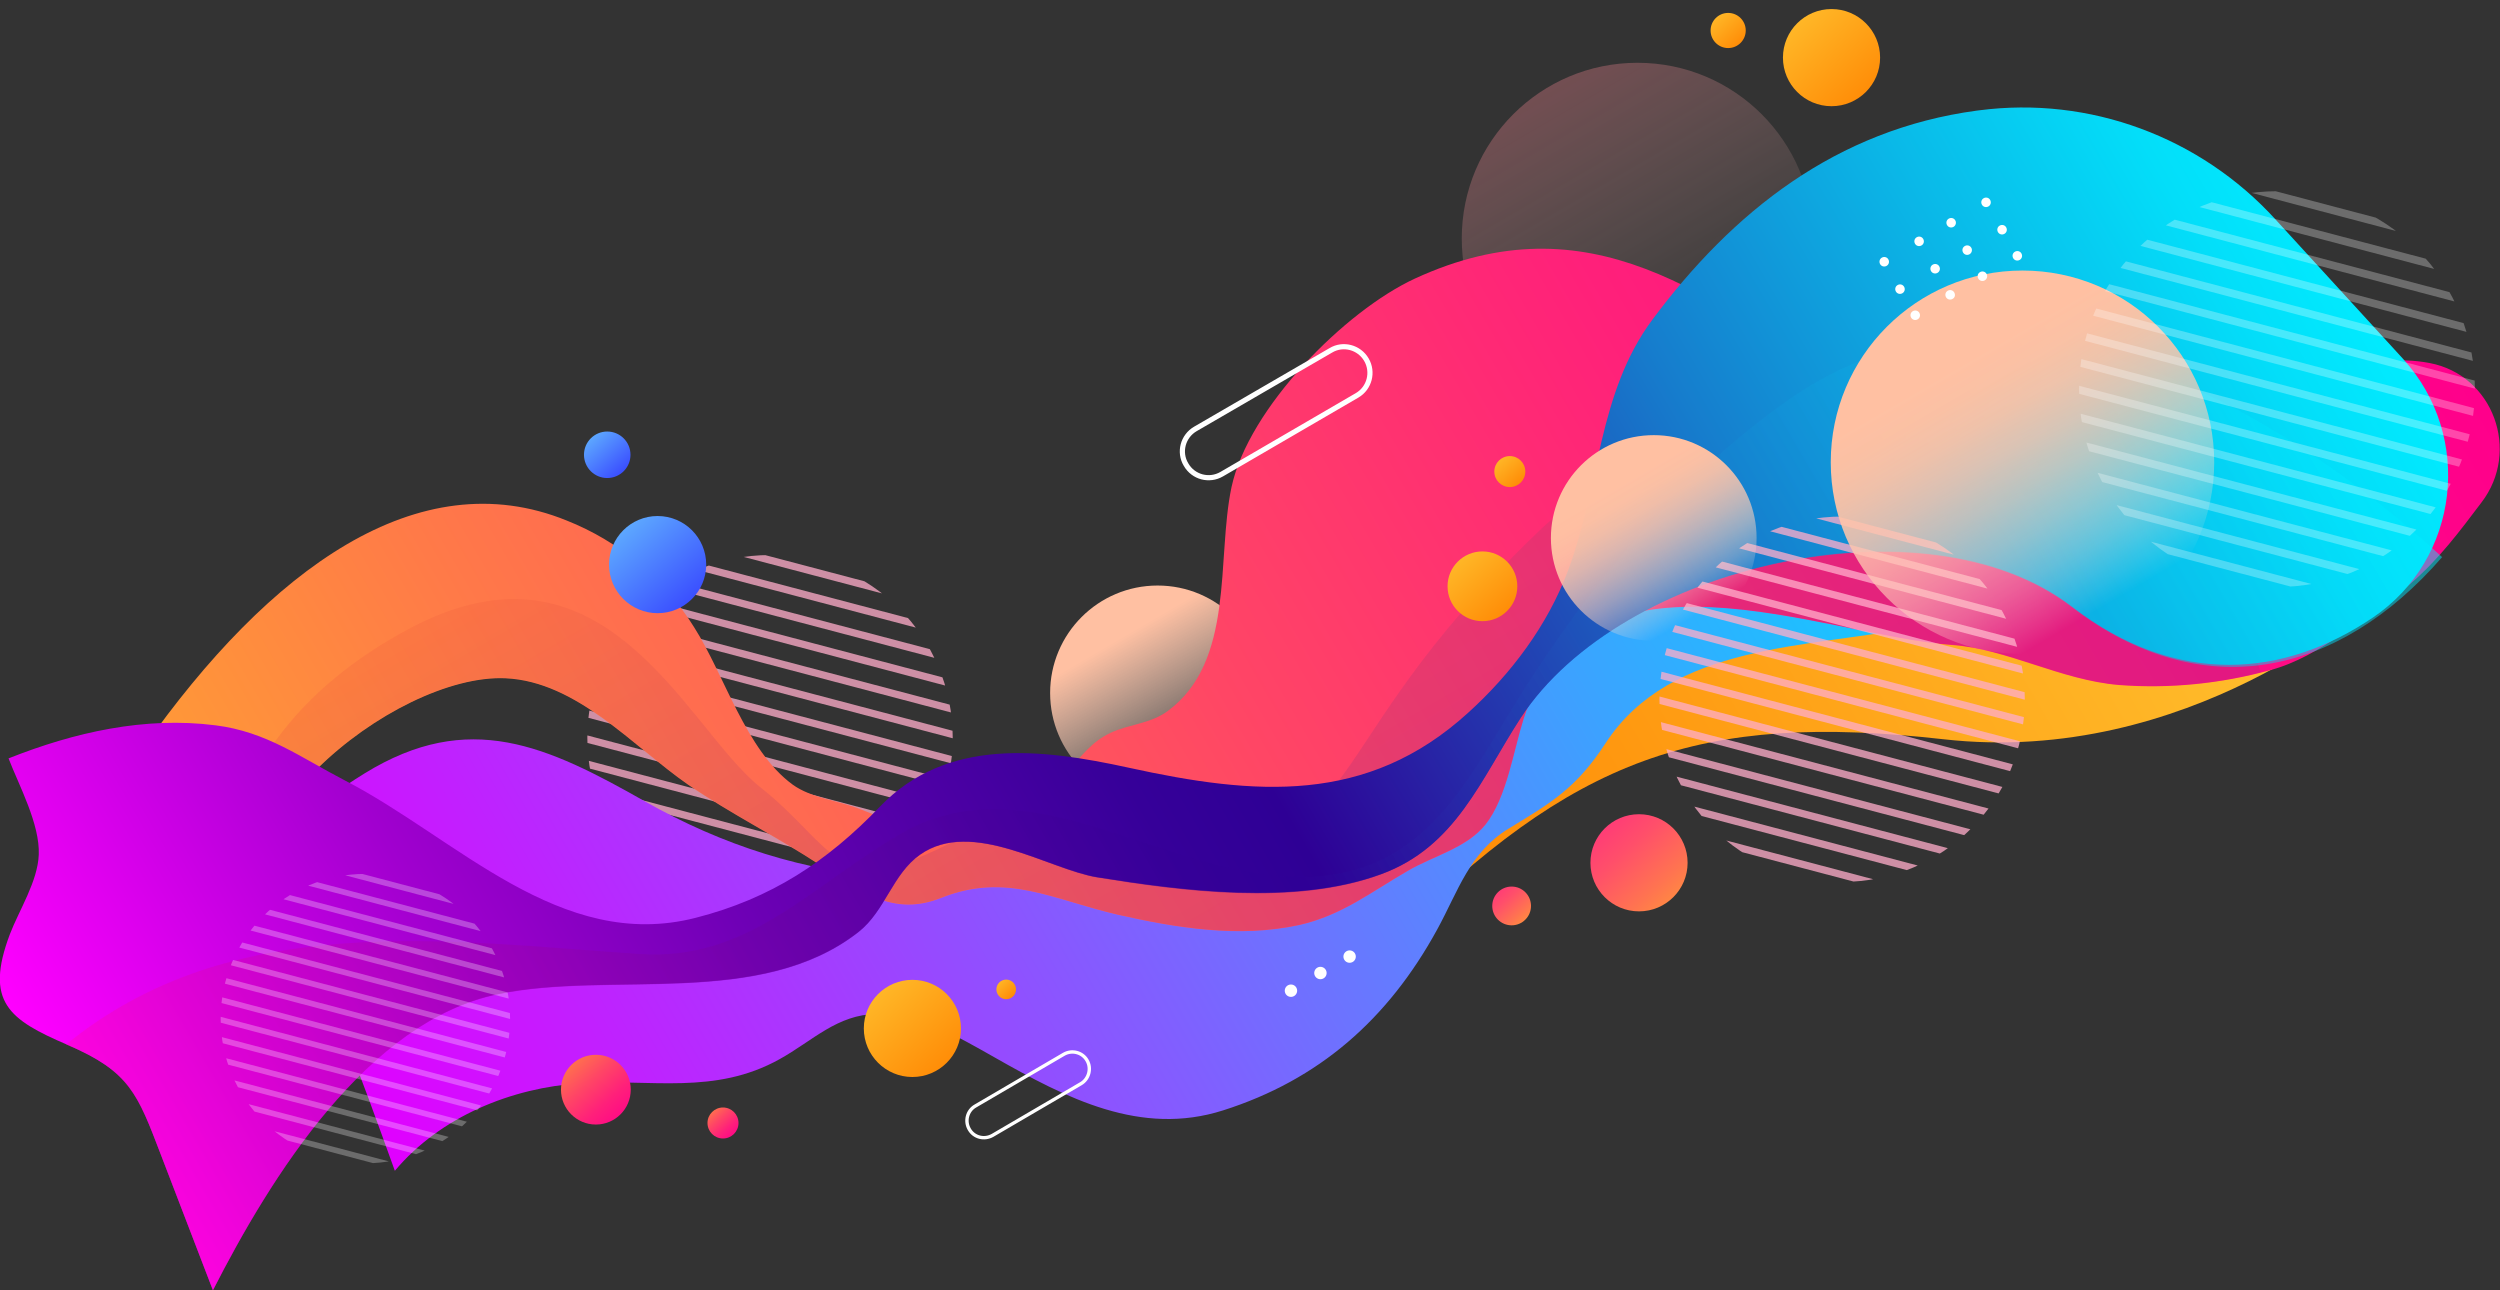 <?xml version="1.0" encoding="utf-8"?>
<!-- Generator: Adobe Illustrator 24.0.1, SVG Export Plug-In . SVG Version: 6.00 Build 0)  -->
<svg version="1.1" id="Capa_1" xmlns="http://www.w3.org/2000/svg" xmlns:xlink="http://www.w3.org/1999/xlink" x="0px" y="0px"
	 viewBox="0 0 967.5 499.4" style="enable-background:new 0 0 967.5 499.4;" xml:space="preserve">
<rect x="0" y="0" width="967.5" height="499.4" fill="#333333" stroke="none"/>
<style type="text/css">
	.st0{opacity:0.36;fill:url(#SVGID_1_);enable-background:new    ;}
	.st1{fill:url(#SVGID_2_);}
	.st2{opacity:0.76;}
	.st3{clip-path:url(#SVGID_4_);}
	.st4{fill:#FFACC9;}
	.st5{fill:url(#SVGID_5_);}
	.st6{fill:url(#SVGID_6_);}
	.st7{fill:url(#SVGID_7_);}
	.st8{opacity:0.3;fill:url(#SVGID_8_);enable-background:new    ;}
	.st9{fill:url(#SVGID_9_);}
	.st10{opacity:0.48;fill:url(#SVGID_10_);enable-background:new    ;}
	.st11{clip-path:url(#SVGID_12_);}
	.st12{fill:url(#SVGID_13_);}
	.st13{fill:url(#SVGID_14_);}
	.st14{fill:#FFFFFF;}
	.st15{opacity:0.28;}
	.st16{clip-path:url(#SVGID_16_);}
	.st17{clip-path:url(#SVGID_18_);}
	.st18{fill:none;stroke:#FFFFFF;stroke-width:2;stroke-miterlimit:10;}
	.st19{fill:none;stroke:#FFFFFF;stroke-width:1.31;stroke-miterlimit:10;}
	.st20{fill:url(#SVGID_19_);}
	.st21{fill:url(#SVGID_20_);}
	.st22{fill:url(#SVGID_21_);}
	.st23{fill:url(#SVGID_22_);}
	.st24{fill:url(#SVGID_23_);}
	.st25{fill:url(#SVGID_24_);}
	.st26{fill:url(#SVGID_25_);}
	.st27{fill:url(#SVGID_26_);}
	.st28{fill:url(#SVGID_27_);}
	.st29{fill:url(#SVGID_28_);}
	.st30{fill:url(#SVGID_29_);}
	.st31{fill:url(#SVGID_30_);}
</style>
<title>colorful</title>
<g>
	<g id="Capa_2_1_">
		<g id="BACKGROUND">
			
				<linearGradient id="SVGID_1_" gradientUnits="userSpaceOnUse" x1="1209.892" y1="207.926" x2="1209.892" y2="353.436" gradientTransform="matrix(-0.864 0.503 -0.503 -0.864 1813.471 -286.21)">
				<stop  offset="0" style="stop-color:#FFE7DD;stop-opacity:0"/>
				<stop  offset="1" style="stop-color:#FF7B8B"/>
			</linearGradient>
			<circle class="st0" cx="633.7" cy="92.3" r="68"/>
			
				<linearGradient id="SVGID_2_" gradientUnits="userSpaceOnUse" x1="1458.901" y1="172.366" x2="1458.901" y2="233.476" gradientTransform="matrix(-0.864 0.503 -0.503 -0.864 1813.471 -286.21)">
				<stop  offset="0" style="stop-color:#FFE7DD;stop-opacity:0"/>
				<stop  offset="1" style="stop-color:#FFC0A2"/>
			</linearGradient>
			<circle class="st1" cx="448" cy="268.2" r="41.6"/>
			<g class="st2">
				<g>
					<g>
						<g>
							<defs>
								<circle id="SVGID_3_" cx="298" cy="285.5" r="70.7"/>
							</defs>
							<clipPath id="SVGID_4_">
								<use xlink:href="#SVGID_3_"  style="overflow:visible;"/>
							</clipPath>
							<g class="st3">
								
									<rect x="253.2" y="24.2" transform="matrix(0.255 -0.967 0.967 0.255 0.556 391.868)" class="st4" width="2.8" height="342.7"/>
								
									<rect x="260" y="35.8" transform="matrix(0.255 -0.967 0.967 0.255 -5.565 407.073)" class="st4" width="2.8" height="342.7"/>
								
									<rect x="266.6" y="47.3" transform="matrix(0.255 -0.967 0.967 0.255 -11.718 422.062)" class="st4" width="2.8" height="342.7"/>
								
									<rect x="273.2" y="58.8" transform="matrix(0.255 -0.967 0.967 0.255 -17.922 437.058)" class="st4" width="2.8" height="342.7"/>
								
									<rect x="280.1" y="70.3" transform="matrix(0.255 -0.967 0.967 0.255 -23.96 452.223)" class="st4" width="2.8" height="342.7"/>
								
									<rect x="286.8" y="81.9" transform="matrix(0.255 -0.967 0.967 0.255 -30.128 467.347)" class="st4" width="2.8" height="342.7"/>
								
									<rect x="293.4" y="93.4" transform="matrix(0.255 -0.967 0.967 0.255 -36.317 482.354)" class="st4" width="2.8" height="342.7"/>
								
									<rect x="300.2" y="105.1" transform="matrix(0.255 -0.967 0.967 0.255 -42.558 497.607)" class="st4" width="2.8" height="342.7"/>
								
									<rect x="307" y="116.5" transform="matrix(0.255 -0.967 0.967 0.255 -48.523 512.643)" class="st4" width="2.8" height="342.7"/>
								
									<rect x="313.7" y="128.1" transform="matrix(0.255 -0.967 0.967 0.255 -54.75 527.761)" class="st4" width="2.8" height="342.7"/>
								
									<rect x="320.4" y="139.6" transform="matrix(0.255 -0.967 0.967 0.255 -60.892 542.881)" class="st4" width="2.8" height="342.7"/>
								
									<rect x="327.1" y="151.1" transform="matrix(0.255 -0.967 0.967 0.255 -67.062 557.872)" class="st4" width="2.8" height="342.7"/>
								
									<rect x="333.9" y="162.7" transform="matrix(0.255 -0.967 0.967 0.255 -73.165 573.074)" class="st4" width="2.8" height="342.7"/>
								
									<rect x="340.6" y="174.2" transform="matrix(0.255 -0.967 0.967 0.255 -79.287 588.177)" class="st4" width="2.8" height="342.7"/>
								
									<rect x="347.3" y="185.7" transform="matrix(0.255 -0.967 0.967 0.255 -85.447 603.299)" class="st4" width="2.8" height="342.7"/>
								
									<rect x="354" y="197.3" transform="matrix(0.255 -0.967 0.967 0.255 -91.674 618.418)" class="st4" width="2.8" height="342.7"/>
								
									<rect x="360.8" y="208.7" transform="matrix(0.255 -0.967 0.967 0.255 -97.657 633.469)" class="st4" width="2.8" height="342.7"/>
							</g>
						</g>
					</g>
				</g>
			</g>
			
				<linearGradient id="SVGID_5_" gradientUnits="userSpaceOnUse" x1="974.388" y1="146.896" x2="1389.947" y2="146.896" gradientTransform="matrix(-0.864 0.503 -0.503 -0.864 1798.151 -190.958)">
				<stop  offset="0" style="stop-color:#FFC431"/>
				<stop  offset="1" style="stop-color:#FF8300"/>
			</linearGradient>
			<path class="st5" d="M917.5,233.1c0,0-70.5,63.7-165.3,53s-143.4,7.2-213.5,77.6s67.7-161,184.8-168.5
				C840.7,187.6,917.5,233.1,917.5,233.1z"/>
			
				<linearGradient id="SVGID_6_" gradientUnits="userSpaceOnUse" x1="1067.225" y1="263.248" x2="1745.852" y2="263.248" gradientTransform="matrix(-0.864 0.503 -0.503 -0.864 1798.151 -190.958)">
				<stop  offset="0" style="stop-color:#00DDFF"/>
				<stop  offset="0.26" style="stop-color:#38A6FF"/>
				<stop  offset="0.87" style="stop-color:#C31EFF"/>
				<stop  offset="1" style="stop-color:#E100FF"/>
			</linearGradient>
			<path class="st6" d="M817.8,246.4c-1.8,1.7-47.9-9.5-76.3-3.8c-41.2,8.3-94.8,6-120.2,45.1c-11.2,17.2-20.7,22.8-37.5,33
				c-15.1,9.2-19.5,24.2-27.6,39c-19.1,34.9-45.8,58.2-82.8,70c-31.9,10.2-60.6-4.6-88.7-20.6c-13.8-7.8-29.1-16.9-45.4-16.7
				c-15.3,0.2-24.8,10.4-37.6,17.5c-25.1,14-49.7,7.6-76.8,9.3c-26.9,1.7-54.5,12.9-72.1,33.9c-6.7-18.5-13.3-37.3-21-55.4
				c-9.2-21.7-28.1-35.8-41.2-55.2c13.8-17,31.9-31.7,50.5-43.2c40.4-24.9,70.7-10.6,108.6,10.9c29.8,16.9,61.6,27.2,96.5,29.6
				c31.8,2.3,70.9,3,101.3-5c21.4-5.6,41.7-16.5,57.1-33c16.5-17.6,31.9-36.6,48.2-54.5c20.3-22.3,29.6-51.6,48.3-74.9
				c19.9-24.8,44-26.7,72.1-17.3C725.7,172.5,817.8,246.4,817.8,246.4z"/>
			
				<linearGradient id="SVGID_7_" gradientUnits="userSpaceOnUse" x1="896.695" y1="281.189" x2="1751.646" y2="281.189" gradientTransform="matrix(-0.864 0.503 -0.503 -0.864 1798.151 -190.958)">
				<stop  offset="0" style="stop-color:#FF008B"/>
				<stop  offset="0.12" style="stop-color:#FF0986"/>
				<stop  offset="0.32" style="stop-color:#FF207A"/>
				<stop  offset="0.56" style="stop-color:#FF4665"/>
				<stop  offset="0.84" style="stop-color:#FF7A48"/>
				<stop  offset="1" style="stop-color:#FF9B36"/>
			</linearGradient>
			<path class="st7" d="M932.6,226.1c-17.1,11.7-34.2,28-54.2,33.3c-19,5.2-38.8,7.2-58.4,5.7c-22.6-1.9-43.3-14-64.7-15.5
				c-49.7-3.6-142.5-44.9-165.7,28.7c-3.9,12.3-6.5,30.4-14.7,40.8c-7.4,9.2-20.4,12.2-30.2,18c-14.2,8.2-25.5,17.2-41.9,20.9
				c-23.4,5.1-47.7,1.1-70.2-4c-25.2-5.8-43.1-16.6-68.4-6.5c-18.5,7.3-30.8-2.3-46.8-12.7c-16.8-11-34.7-19.9-51.2-31.2
				c-21.3-14.8-42.9-39.8-70.5-41.1c-42.9-2-120.8,59.8-93.1,107.5c-18.7-18.2-23.3-27.2-19.2-52.2c3.4-20.6-19.1-9.3-27.8-28.6
				c48.7-69.1,106.3-111,163.6-87.8c20.5,8.1,37.8,22.6,49.4,41.3c11.8,18.5,20,47.6,38.1,60.9c7.4,5.4,18.2,6.2,26.6,9.7
				c13.7,5.6,21.4,6.7,36.5,4.2c15.9-2.6,31.5-7.7,43.2-19.2c6-5.8,9-11,16.8-14.7c7.3-3.4,15.5-3.5,22.2-8.5
				c26-19.3,18.7-58.7,24.6-86.6c6.6-30.6,43.9-68.2,71-80.7c67.5-31.1,114,6.5,168.6,43.7c33.8,23,114.7,49.1,150.3,17.3
				c25.2-22.5,50.2-32.8,73.8-28.3c24.6,4.7,35.3,34.1,20,54C952.1,205.3,944,216.4,932.6,226.1z"/>
			
				<linearGradient id="SVGID_8_" gradientUnits="userSpaceOnUse" x1="1383.845" y1="155.586" x2="1383.845" y2="475.516" gradientTransform="matrix(-0.864 0.503 -0.503 -0.864 1798.151 -190.958)">
				<stop  offset="0" style="stop-color:#A42F7F"/>
				<stop  offset="0.18" style="stop-color:#AD3578"/>
				<stop  offset="0.47" style="stop-color:#C44466"/>
				<stop  offset="0.82" style="stop-color:#E95C47"/>
				<stop  offset="1" style="stop-color:#FF6A36"/>
			</linearGradient>
			<path class="st8" d="M158,243.5c76.7-41.2,107.3,38.2,136.3,61.2s29,43.8,72,22.3c43-21.6,51.4,4.8,80.4,6.9
				c88.9-8.4,56.6-39.9,149-128.5S866.6,235,866.6,235l8.3,25.2c-17.9,4.6-36.5,6.2-54.9,4.8c-22.6-1.9-43.3-14-64.7-15.5
				c-49.7-3.6-142.5-44.9-165.7,28.7c-3.9,12.3-6.5,30.4-14.7,40.8c-7.4,9.2-20.4,12.2-30.2,18c-14.2,8.2-25.5,17.2-41.9,20.9
				c-23.4,5.1-47.7,1.1-70.2-4c-25.2-5.8-43.1-16.6-68.4-6.5c-18.5,7.3-30.8-2.3-46.8-12.7c-16.8-11-34.7-19.9-51.2-31.2
				c-21.3-14.8-42.9-39.8-70.5-41.1c-38-1.8-103.5,46.6-98.6,90.7l-9.8-7.4C87.2,345.5,81.3,284.7,158,243.5z"/>
			
				<linearGradient id="SVGID_9_" gradientUnits="userSpaceOnUse" x1="914.661" y1="278.184" x2="1843.285" y2="278.184" gradientTransform="matrix(-0.864 0.503 -0.503 -0.864 1798.151 -190.958)">
				<stop  offset="0" style="stop-color:#00ECFF"/>
				<stop  offset="5.000000e-02" style="stop-color:#03DEF9"/>
				<stop  offset="0.14" style="stop-color:#0AB9E8"/>
				<stop  offset="0.27" style="stop-color:#167DCD"/>
				<stop  offset="0.42" style="stop-color:#262CA9"/>
				<stop  offset="0.5" style="stop-color:#2E0095"/>
				<stop  offset="0.55" style="stop-color:#360099"/>
				<stop  offset="0.62" style="stop-color:#4C00A4"/>
				<stop  offset="0.72" style="stop-color:#6F00B6"/>
				<stop  offset="0.83" style="stop-color:#A100CF"/>
				<stop  offset="0.94" style="stop-color:#DF00EF"/>
				<stop  offset="1" style="stop-color:#FF00FF"/>
			</linearGradient>
			<path class="st9" d="M880.6,84.9C851.5,53,808.7,37.1,765.9,42.7c-0.3,0-0.5,0.1-0.8,0.1c-54.5,7.3-94.6,39.2-125.7,81
				c-21.1,28.5-20.2,63.9-32.6,97.1c-7.9,21.1-22,39.9-38.7,55c-39.1,35.6-82.5,31.9-131.3,21.2c-33.8-7.4-70.4-11.8-96.2,15
				c-20.4,21.3-42.3,35.7-71.4,43.1c-52.3,13.4-92.5-30.8-135.6-53.1c-17.2-8.9-30.3-18.9-50.2-21.4c-27.4-3.5-54.7,2.7-80.1,12.8
				C7.4,304.1,15.5,319,15,330.8c-0.4,10.3-7.6,21.4-11.2,30.8c-9.8,26.1-0.4,33,22.2,42.7c24.3,10.5,27.1,18.7,36.2,42.4l20.2,52.6
				c22.4-43.9,59.7-104.1,110.3-114.6c43.9-9.1,101.6,5.7,139.6-24.1c10.3-8.1,13.1-22.4,23.8-29.9c20.1-14.1,49.9,5.8,68.6,8.8
				c32,5.1,76.3,11.1,109.8-1.2c29-10.6,38.6-36.8,54.1-60.6c38.6-59.2,156.9-86.4,213.3-42.9c40.6,31.3,82.3,27.3,116.4,4.2
				c33.6-22.7,39-70.1,11.7-100.1L880.6,84.9z"/>
			
				<linearGradient id="SVGID_10_" gradientUnits="userSpaceOnUse" x1="941.731" y1="225.287" x2="1831.131" y2="225.287" gradientTransform="matrix(-0.864 0.503 -0.503 -0.864 1798.151 -190.958)">
				<stop  offset="0" style="stop-color:#00ECFF"/>
				<stop  offset="5.000000e-02" style="stop-color:#03DEF9"/>
				<stop  offset="0.14" style="stop-color:#0AB9E8"/>
				<stop  offset="0.27" style="stop-color:#167DCD"/>
				<stop  offset="0.42" style="stop-color:#262CA9"/>
				<stop  offset="0.5" style="stop-color:#2E0095"/>
				<stop  offset="0.55" style="stop-color:#360097"/>
				<stop  offset="0.62" style="stop-color:#4C019B"/>
				<stop  offset="0.72" style="stop-color:#6F02A2"/>
				<stop  offset="0.83" style="stop-color:#A103AC"/>
				<stop  offset="0.94" style="stop-color:#DF05B9"/>
				<stop  offset="1" style="stop-color:#FF06BF"/>
			</linearGradient>
			<path class="st10" d="M424.7,339.6c-18.7-3-48.5-23-68.6-8.8c-10.7,7.5-13.5,21.7-23.8,29.9c-37.9,29.8-95.7,15-139.6,24.1
				c-50.6,10.5-87.9,70.7-110.3,114.6c-6.6-17.2-13.2-34.4-19.8-51.6c-8.9-23.2-12.1-33.5-37-43.6c64.4-52.5,147.6-40,221.9-35
				c42.3,2.9,66.4-26.6,101.4-46.7c54.2-31,111.6,26.2,169.4,15.5c35.6-6.6,50.8-37.9,68.1-65.8c27.8-44.9,62.8-87.3,105.9-117.6
				c83.6-58.7,188.6,2.3,252.8,61c-40.2,46.3-93.2,57.8-143.3,19.3c-56.6-43.4-174.7-16.2-213.3,42.9c-15.5,23.8-25.2,50-54.1,60.6
				C500.9,350.8,456.7,344.8,424.7,339.6z"/>
			<g class="st2">
				<g>
					<g>
						<g>
							<defs>
								<circle id="SVGID_11_" cx="712.9" cy="270.6" r="70.7"/>
							</defs>
							<clipPath id="SVGID_12_">
								<use xlink:href="#SVGID_11_"  style="overflow:visible;"/>
							</clipPath>
							<g class="st11">
								
									<rect x="668.1" y="9.2" transform="matrix(0.255 -0.967 0.967 0.255 324.244 781.931)" class="st4" width="2.8" height="342.7"/>
								
									<rect x="674.8" y="20.8" transform="matrix(0.255 -0.967 0.967 0.255 318.084 797.053)" class="st4" width="2.8" height="342.7"/>
								
									<rect x="681.5" y="32.3" transform="matrix(0.255 -0.967 0.967 0.255 311.906 812.045)" class="st4" width="2.8" height="342.7"/>
								
									<rect x="688.3" y="43.8" transform="matrix(0.255 -0.967 0.967 0.255 305.803 827.247)" class="st4" width="2.8" height="342.7"/>
								
									<rect x="695" y="55.3" transform="matrix(0.255 -0.967 0.967 0.255 299.736 842.316)" class="st4" width="2.8" height="342.7"/>
								
									<rect x="701.7" y="66.8" transform="matrix(0.255 -0.967 0.967 0.255 293.536 857.338)" class="st4" width="2.8" height="342.7"/>
								
									<rect x="708.4" y="78.5" transform="matrix(0.255 -0.967 0.967 0.255 287.306 872.576)" class="st4" width="2.8" height="342.7"/>
								
									<rect x="715.1" y="90" transform="matrix(0.255 -0.967 0.967 0.255 281.106 887.598)" class="st4" width="2.8" height="342.7"/>
								
									<rect x="721.8" y="101.5" transform="matrix(0.255 -0.967 0.967 0.255 275.028 902.681)" class="st4" width="2.8" height="342.7"/>
								
									<rect x="728.7" y="113.1" transform="matrix(0.255 -0.967 0.967 0.255 268.936 917.868)" class="st4" width="2.8" height="342.7"/>
								
									<rect x="735.3" y="124.6" transform="matrix(0.255 -0.967 0.967 0.255 262.757 932.861)" class="st4" width="2.8" height="342.7"/>
								
									<rect x="742.1" y="136.1" transform="matrix(0.255 -0.967 0.967 0.255 256.647 948.051)" class="st4" width="2.8" height="342.7"/>
								
									<rect x="748.7" y="147.8" transform="matrix(0.255 -0.967 0.967 0.255 250.345 963.106)" class="st4" width="2.8" height="342.7"/>
								
									<rect x="755.5" y="159.2" transform="matrix(0.255 -0.967 0.967 0.255 244.376 978.168)" class="st4" width="2.8" height="342.7"/>
								
									<rect x="762.3" y="170.7" transform="matrix(0.255 -0.967 0.967 0.255 238.256 993.372)" class="st4" width="2.8" height="342.7"/>
								
									<rect x="768.9" y="182.3" transform="matrix(0.255 -0.967 0.967 0.255 231.975 1008.398)" class="st4" width="2.8" height="342.7"/>
								
									<rect x="775.7" y="193.7" transform="matrix(0.255 -0.967 0.967 0.255 226.006 1023.46)" class="st4" width="2.8" height="342.7"/>
							</g>
						</g>
					</g>
				</g>
			</g>
			
				<linearGradient id="SVGID_13_" gradientUnits="userSpaceOnUse" x1="1124.76" y1="52.656" x2="1124.76" y2="161.726" gradientTransform="matrix(-0.864 0.503 -0.503 -0.864 1813.471 -286.21)">
				<stop  offset="0" style="stop-color:#FFE7DD;stop-opacity:0"/>
				<stop  offset="7.000000e-02" style="stop-color:#FFE2D6;stop-opacity:0.12"/>
				<stop  offset="0.21" style="stop-color:#FFD9C9;stop-opacity:0.35"/>
				<stop  offset="0.36" style="stop-color:#FFD2BD;stop-opacity:0.55"/>
				<stop  offset="0.5" style="stop-color:#FFCBB3;stop-opacity:0.71"/>
				<stop  offset="0.64" style="stop-color:#FFC6AC;stop-opacity:0.84"/>
				<stop  offset="0.77" style="stop-color:#FFC3A6;stop-opacity:0.93"/>
				<stop  offset="0.89" style="stop-color:#FFC1A3;stop-opacity:0.98"/>
				<stop  offset="1" style="stop-color:#FFC0A2"/>
			</linearGradient>
			<circle class="st12" cx="782.7" cy="178.9" r="74.2"/>
			
				<linearGradient id="SVGID_14_" gradientUnits="userSpaceOnUse" x1="1262.804" y1="129.136" x2="1262.804" y2="187.526" gradientTransform="matrix(-0.864 0.503 -0.503 -0.864 1813.471 -286.21)">
				<stop  offset="0" style="stop-color:#FFE7DD;stop-opacity:0"/>
				<stop  offset="7.000000e-02" style="stop-color:#FFE2D6;stop-opacity:0.12"/>
				<stop  offset="0.21" style="stop-color:#FFD9C9;stop-opacity:0.35"/>
				<stop  offset="0.36" style="stop-color:#FFD2BD;stop-opacity:0.55"/>
				<stop  offset="0.5" style="stop-color:#FFCBB3;stop-opacity:0.71"/>
				<stop  offset="0.64" style="stop-color:#FFC6AC;stop-opacity:0.84"/>
				<stop  offset="0.77" style="stop-color:#FFC3A6;stop-opacity:0.93"/>
				<stop  offset="0.89" style="stop-color:#FFC1A3;stop-opacity:0.98"/>
				<stop  offset="1" style="stop-color:#FFC0A2"/>
			</linearGradient>
			<circle class="st13" cx="640" cy="208.2" r="39.8"/>
			<path class="st14" d="M742.8,121.1c-0.5-0.9-1.6-1.2-2.5-0.7s-1.2,1.6-0.7,2.5s1.6,1.2,2.5,0.7l0,0
				C743,123.1,743.3,122,742.8,121.1L742.8,121.1z"/>
			<path class="st14" d="M756.3,113.2c-0.5-0.9-1.6-1.2-2.5-0.7s-1.2,1.6-0.7,2.5s1.6,1.2,2.5,0.7
				C756.6,115.2,756.8,114.1,756.3,113.2L756.3,113.2z"/>
			<path class="st14" d="M736.9,111c-0.5-0.9-1.6-1.2-2.5-0.7s-1.2,1.6-0.7,2.5s1.6,1.2,2.5,0.7l0,0
				C737.1,113,737.4,111.9,736.9,111L736.9,111z"/>
			<path class="st14" d="M750.5,103.1c-0.5-0.9-1.6-1.2-2.5-0.7s-1.2,1.6-0.7,2.5s1.6,1.2,2.5,0.7S751,104,750.5,103.1L750.5,103.1z
				"/>
			<path class="st14" d="M730.8,100.4c-0.5-0.9-1.6-1.2-2.5-0.7s-1.2,1.6-0.7,2.5s1.6,1.2,2.5,0.7l0,0
				C731,102.4,731.3,101.3,730.8,100.4L730.8,100.4z"/>
			<path class="st14" d="M744.3,92.5c-0.5-0.9-1.6-1.2-2.5-0.7s-1.2,1.6-0.7,2.5s1.6,1.2,2.5,0.7S744.8,93.4,744.3,92.5L744.3,92.5z
				"/>
			<path class="st14" d="M768.8,106c-0.5-0.9-1.6-1.2-2.5-0.7s-1.2,1.6-0.7,2.5s1.6,1.2,2.5,0.7S769.3,106.8,768.8,106L768.8,106z"
				/>
			<path class="st14" d="M782.3,98.1c-0.5-0.9-1.6-1.2-2.5-0.7s-1.2,1.6-0.7,2.5s1.6,1.2,2.5,0.7S782.8,99,782.3,98.1L782.3,98.1z"
				/>
			<path class="st14" d="M762.9,95.9c-0.5-0.9-1.6-1.2-2.5-0.7s-1.2,1.6-0.7,2.5s1.6,1.2,2.5,0.7C763.1,97.9,763.4,96.7,762.9,95.9
				L762.9,95.9z"/>
			<path class="st14" d="M776.4,88c-0.5-0.9-1.6-1.2-2.5-0.7s-1.2,1.6-0.7,2.5s1.6,1.2,2.5,0.7S776.9,88.9,776.4,88L776.4,88z"/>
			<path class="st14" d="M756.7,85.3c-0.5-0.9-1.6-1.2-2.5-0.7s-1.2,1.6-0.7,2.5s1.6,1.2,2.5,0.7S757.2,86.1,756.7,85.3L756.7,85.3z
				"/>
			<path class="st14" d="M770.2,77.4c-0.5-0.9-1.6-1.2-2.5-0.7s-1.2,1.6-0.7,2.5s1.6,1.2,2.5,0.7S770.7,78.3,770.2,77.4L770.2,77.4z
				"/>
			<circle class="st14" cx="522.3" cy="370.2" r="2.4"/>
			
				<ellipse transform="matrix(0.316 -0.949 0.949 0.316 -8.053 742.428)" class="st14" cx="511" cy="376.8" rx="2.4" ry="2.4"/>
			<circle class="st14" cx="499.6" cy="383.4" r="2.4"/>
			<g class="st15">
				<g>
					<g>
						<g>
							<defs>
								<circle id="SVGID_15_" cx="141.4" cy="394.2" r="56"/>
							</defs>
							<clipPath id="SVGID_16_">
								<use xlink:href="#SVGID_15_"  style="overflow:visible;"/>
							</clipPath>
							<g class="st16">
								
									<rect x="105.9" y="187" transform="matrix(0.255 -0.967 0.967 0.255 -232.535 344.016)" class="st14" width="2.2" height="271.8"/>
								
									<rect x="111.2" y="196.1" transform="matrix(0.255 -0.967 0.967 0.255 -237.341 355.935)" class="st14" width="2.2" height="271.8"/>
								
									<rect x="116.5" y="205.3" transform="matrix(0.255 -0.967 0.967 0.255 -242.281 367.901)" class="st14" width="2.2" height="271.8"/>
								
									<rect x="121.8" y="214.4" transform="matrix(0.255 -0.967 0.967 0.255 -247.195 379.863)" class="st14" width="2.2" height="271.8"/>
								
									<rect x="127.2" y="223.6" transform="matrix(0.255 -0.967 0.967 0.255 -252.044 391.903)" class="st14" width="2.2" height="271.8"/>
								
									<rect x="132.5" y="232.7" transform="matrix(0.255 -0.967 0.967 0.255 -256.886 403.841)" class="st14" width="2.2" height="271.8"/>
								
									<rect x="137.9" y="241.9" transform="matrix(0.255 -0.967 0.967 0.255 -261.761 415.885)" class="st14" width="2.2" height="271.8"/>
								
									<rect x="143.2" y="251" transform="matrix(0.255 -0.967 0.967 0.255 -266.567 427.804)" class="st14" width="2.2" height="271.8"/>
								
									<rect x="148.6" y="260.1" transform="matrix(0.255 -0.967 0.967 0.255 -271.416 439.844)" class="st14" width="2.2" height="271.8"/>
								
									<rect x="153.8" y="269.4" transform="matrix(0.255 -0.967 0.967 0.255 -276.464 451.737)" class="st14" width="2.2" height="271.8"/>
								
									<rect x="159.2" y="278.5" transform="matrix(0.255 -0.967 0.967 0.255 -281.242 463.753)" class="st14" width="2.2" height="271.8"/>
								
									<rect x="164.5" y="287.6" transform="matrix(0.255 -0.967 0.967 0.255 -286.094 475.693)" class="st14" width="2.2" height="271.8"/>
								
									<rect x="169.9" y="296.7" transform="matrix(0.255 -0.967 0.967 0.255 -290.943 487.734)" class="st14" width="2.2" height="271.8"/>
								
									<rect x="175.2" y="305.9" transform="matrix(0.255 -0.967 0.967 0.255 -295.786 499.671)" class="st14" width="2.2" height="271.8"/>
								
									<rect x="180.6" y="315" transform="matrix(0.255 -0.967 0.967 0.255 -300.642 511.713)" class="st14" width="2.2" height="271.8"/>
								
									<rect x="185.8" y="324.3" transform="matrix(0.255 -0.967 0.967 0.255 -305.69 523.606)" class="st14" width="2.2" height="271.8"/>
								
									<rect x="191.1" y="333.4" transform="matrix(0.255 -0.967 0.967 0.255 -310.579 535.564)" class="st14" width="2.2" height="271.8"/>
							</g>
						</g>
					</g>
				</g>
			</g>
			<g class="st15">
				<g>
					<g>
						<g>
							<defs>
								
									<ellipse id="SVGID_17_" transform="matrix(0.707 -0.707 0.707 0.707 151.713 667.271)" cx="881.3" cy="150.5" rx="76.6" ry="76.6"/>
							</defs>
							<clipPath id="SVGID_18_">
								<use xlink:href="#SVGID_17_"  style="overflow:visible;"/>
							</clipPath>
							<g class="st17">
								
									<rect x="832.7" y="-133.1" transform="matrix(0.255 -0.967 0.967 0.255 570.536 846.004)" class="st14" width="3" height="371.7"/>
								
									<rect x="840" y="-120.6" transform="matrix(0.255 -0.967 0.967 0.255 563.877 862.331)" class="st14" width="3" height="371.7"/>
								
									<rect x="847.2" y="-107.9" transform="matrix(0.255 -0.967 0.967 0.255 557.044 878.768)" class="st14" width="3" height="371.7"/>
								
									<rect x="854.6" y="-95.4" transform="matrix(0.255 -0.967 0.967 0.255 550.444 895.2)" class="st14" width="3" height="371.7"/>
								
									<rect x="861.9" y="-82.9" transform="matrix(0.255 -0.967 0.967 0.255 543.806 911.55)" class="st14" width="3" height="371.7"/>
								
									<rect x="869.2" y="-70.5" transform="matrix(0.255 -0.967 0.967 0.255 537.15 927.903)" class="st14" width="3" height="371.7"/>
								
									<rect x="876.5" y="-58" transform="matrix(0.255 -0.967 0.967 0.255 530.512 944.253)" class="st14" width="3" height="371.7"/>
								
									<rect x="883.7" y="-45.4" transform="matrix(0.255 -0.967 0.967 0.255 523.761 960.65)" class="st14" width="3" height="371.7"/>
								
									<rect x="891" y="-32.9" transform="matrix(0.255 -0.967 0.967 0.255 517.091 976.992)" class="st14" width="3" height="371.7"/>
								
									<rect x="898.3" y="-20.4" transform="matrix(0.255 -0.967 0.967 0.255 510.453 993.342)" class="st14" width="3" height="371.7"/>
								
									<rect x="905.6" y="-7.9" transform="matrix(0.255 -0.967 0.967 0.255 503.815 1009.692)" class="st14" width="3" height="371.7"/>
								
									<rect x="913" y="4.7" transform="matrix(0.255 -0.967 0.967 0.255 497.14 1026.247)" class="st14" width="3" height="371.7"/>
								
									<rect x="920.3" y="17.2" transform="matrix(0.255 -0.967 0.967 0.255 490.502 1042.597)" class="st14" width="3" height="371.7"/>
								
									<rect x="927.6" y="29.7" transform="matrix(0.255 -0.967 0.967 0.255 483.842 1058.976)" class="st14" width="3" height="371.7"/>
								
									<rect x="934.9" y="42.2" transform="matrix(0.255 -0.967 0.967 0.255 477.185 1075.329)" class="st14" width="3" height="371.7"/>
								
									<rect x="942.1" y="54.7" transform="matrix(0.255 -0.967 0.967 0.255 470.547 1091.679)" class="st14" width="3" height="371.7"/>
								
									<rect x="949.4" y="67.1" transform="matrix(0.255 -0.967 0.967 0.255 463.909 1108.029)" class="st14" width="3" height="371.7"/>
							</g>
						</g>
					</g>
				</g>
			</g>
			<path class="st18" d="M472.8,183.5l52.4-30.5c4.8-2.8,6.4-9,3.6-13.8l0,0l0,0c-2.8-4.8-9-6.5-13.8-3.6L462.6,166
				c-4.8,2.8-6.5,9-3.6,13.8l0,0C461.8,184.7,468,186.3,472.8,183.5z"/>
			<path class="st19" d="M384.1,439.4l34.2-20c3.1-1.8,4.2-5.9,2.4-9l0,0l0,0c-1.8-3.2-5.9-4.2-9-2.4l0,0l-34.2,20
				c-3.2,1.8-4.2,5.9-2.4,9l0,0C376.9,440.2,380.9,441.2,384.1,439.4L384.1,439.4z"/>
			
				<linearGradient id="SVGID_19_" gradientUnits="userSpaceOnUse" x1="1054.792" y1="394.566" x2="1042.792" y2="336.066" gradientTransform="matrix(-0.864 0.503 -0.503 -0.864 1798.152 -190.962)">
				<stop  offset="0" style="stop-color:#FFC431"/>
				<stop  offset="1" style="stop-color:#FF8300"/>
			</linearGradient>
			<circle class="st20" cx="708.8" cy="22.3" r="18.8"/>
			
				<linearGradient id="SVGID_20_" gradientUnits="userSpaceOnUse" x1="1551.31" y1="249.068" x2="1539.31" y2="190.568" gradientTransform="matrix(-0.864 0.503 -0.503 -0.864 1798.184 -190.971)">
				<stop  offset="0" style="stop-color:#FFC431"/>
				<stop  offset="1" style="stop-color:#FF8300"/>
			</linearGradient>
			<circle class="st21" cx="353.1" cy="398" r="18.8"/>
			
				<linearGradient id="SVGID_21_" gradientUnits="userSpaceOnUse" x1="1568.527" y1="144.979" x2="1566.127" y2="133.279" gradientTransform="matrix(-0.864 0.503 -0.503 -0.864 1813.471 -286.21)">
				<stop  offset="0" style="stop-color:#FFC431"/>
				<stop  offset="1" style="stop-color:#FF8300"/>
			</linearGradient>
			<circle class="st22" cx="389.4" cy="382.9" r="3.8"/>
			
				<linearGradient id="SVGID_22_" gradientUnits="userSpaceOnUse" x1="1333.986" y1="202.755" x2="1325.346" y2="160.635" gradientTransform="matrix(-0.864 0.503 -0.503 -0.864 1813.471 -286.21)">
				<stop  offset="0" style="stop-color:#FFC431"/>
				<stop  offset="1" style="stop-color:#FF8300"/>
			</linearGradient>
			<circle class="st23" cx="573.7" cy="226.9" r="13.5"/>
			
				<linearGradient id="SVGID_23_" gradientUnits="userSpaceOnUse" x1="1299.981" y1="223.63" x2="1296.141" y2="204.91" gradientTransform="matrix(-0.864 0.503 -0.503 -0.864 1813.471 -286.21)">
				<stop  offset="0" style="stop-color:#FFC431"/>
				<stop  offset="1" style="stop-color:#FF8300"/>
			</linearGradient>
			<circle class="st24" cx="584.3" cy="182.5" r="6"/>
			
				<linearGradient id="SVGID_24_" gradientUnits="userSpaceOnUse" x1="1276.061" y1="162.82" x2="1264.061" y2="104.33" gradientTransform="matrix(-0.864 0.503 -0.503 -0.864 1798.169 -190.971)">
				<stop  offset="0" style="stop-color:#FF2F7F"/>
				<stop  offset="0.16" style="stop-color:#FF3879"/>
				<stop  offset="0.41" style="stop-color:#FF4F6A"/>
				<stop  offset="0.72" style="stop-color:#FF7450"/>
				<stop  offset="1" style="stop-color:#FF9B36"/>
			</linearGradient>
			<circle class="st25" cx="634.3" cy="333.9" r="18.8"/>
			
				<linearGradient id="SVGID_25_" gradientUnits="userSpaceOnUse" x1="1607.286" y1="379.221" x2="1595.286" y2="320.721" gradientTransform="matrix(-0.864 0.503 -0.503 -0.864 1813.471 -286.21)">
				<stop  offset="0" style="stop-color:#68C5FF"/>
				<stop  offset="1" style="stop-color:#3239FF"/>
			</linearGradient>
			<circle class="st26" cx="254.5" cy="218.5" r="18.8"/>
			
				<linearGradient id="SVGID_26_" gradientUnits="userSpaceOnUse" x1="1728.513" y1="207.246" x2="1719.873" y2="165.126" gradientTransform="matrix(-0.864 0.503 -0.503 -0.864 1813.471 -286.21)">
				<stop  offset="0" style="stop-color:#FF9B36"/>
				<stop  offset="0.16" style="stop-color:#FF7A48"/>
				<stop  offset="0.44" style="stop-color:#FF4665"/>
				<stop  offset="0.68" style="stop-color:#FF207A"/>
				<stop  offset="0.88" style="stop-color:#FF0986"/>
				<stop  offset="1" style="stop-color:#FF008B"/>
			</linearGradient>
			<circle class="st27" cx="230.6" cy="421.7" r="13.5"/>
			
				<linearGradient id="SVGID_27_" gradientUnits="userSpaceOnUse" x1="1689.996" y1="159.123" x2="1686.156" y2="140.403" gradientTransform="matrix(-0.864 0.503 -0.503 -0.864 1813.471 -286.21)">
				<stop  offset="0" style="stop-color:#FF9B36"/>
				<stop  offset="0.16" style="stop-color:#FF7A48"/>
				<stop  offset="0.44" style="stop-color:#FF4665"/>
				<stop  offset="0.68" style="stop-color:#FF207A"/>
				<stop  offset="0.88" style="stop-color:#FF0986"/>
				<stop  offset="1" style="stop-color:#FF008B"/>
			</linearGradient>
			<circle class="st28" cx="279.8" cy="434.6" r="6"/>
			
				<linearGradient id="SVGID_28_" gradientUnits="userSpaceOnUse" x1="1538.31" y1="484.54" x2="1532.55" y2="456.46" gradientTransform="matrix(-0.864 0.503 -0.503 -0.864 1798.158 -190.968)">
				<stop  offset="0" style="stop-color:#68C5FF"/>
				<stop  offset="1" style="stop-color:#3239FF"/>
			</linearGradient>
			<circle class="st29" cx="235" cy="176" r="9"/>
			
				<linearGradient id="SVGID_29_" gradientUnits="userSpaceOnUse" x1="1323.324" y1="155.131" x2="1318.524" y2="131.732" gradientTransform="matrix(-0.864 0.503 -0.503 -0.864 1798.149 -190.949)">
				<stop  offset="0" style="stop-color:#FF2F7F"/>
				<stop  offset="0.16" style="stop-color:#FF3879"/>
				<stop  offset="0.41" style="stop-color:#FF4F6A"/>
				<stop  offset="0.72" style="stop-color:#FF7450"/>
				<stop  offset="1" style="stop-color:#FF9B36"/>
			</linearGradient>
			<circle class="st30" cx="585" cy="350.6" r="7.5"/>
			
				<linearGradient id="SVGID_30_" gradientUnits="userSpaceOnUse" x1="1141.28" y1="329.83" x2="1136.97" y2="308.77" gradientTransform="matrix(-0.864 0.503 -0.503 -0.864 1813.471 -286.21)">
				<stop  offset="0" style="stop-color:#FFC431"/>
				<stop  offset="1" style="stop-color:#FF8300"/>
			</linearGradient>
			<circle class="st31" cx="668.8" cy="11.8" r="6.8"/>
		</g>
	</g>
</g>
</svg>

